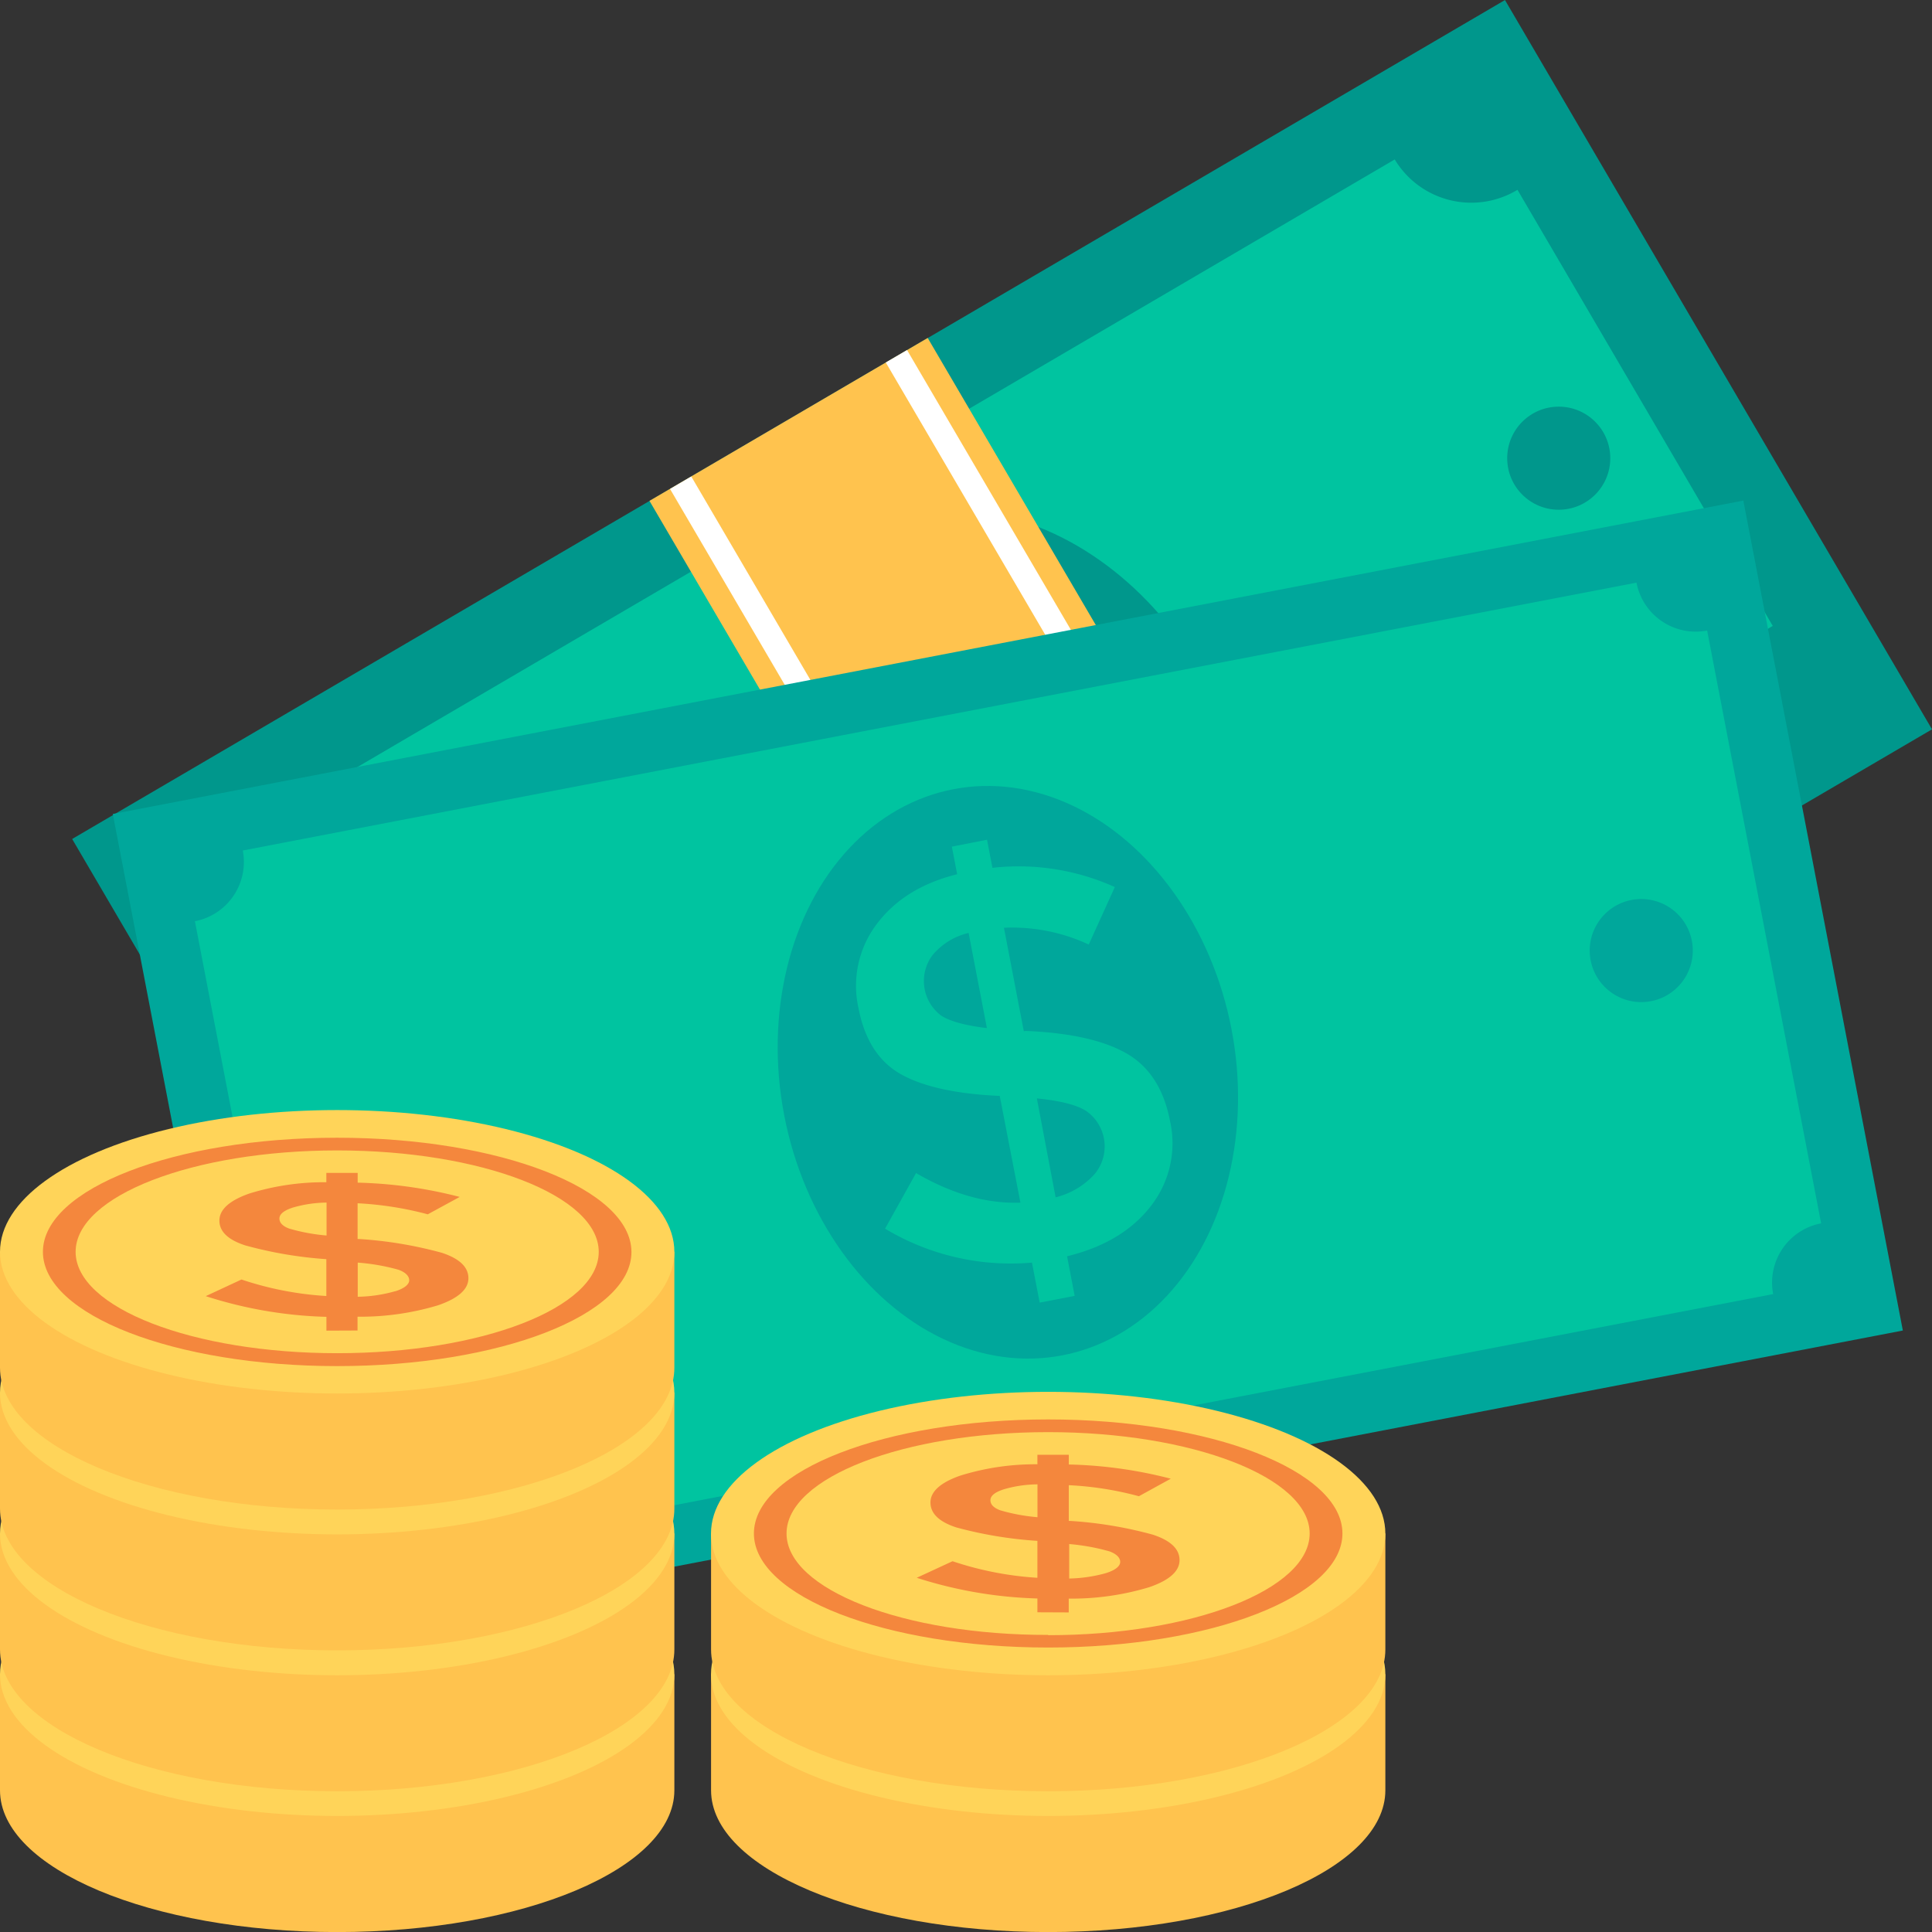 <svg xmlns="http://www.w3.org/2000/svg" viewBox="0 0 280.02 280.03"><rect x="0" y="0" width="280.02" height="280.03" fill="#333333" stroke="none"/><defs><style>.cls-1{fill:#00978c;}.cls-2{fill:#00c4a0;}.cls-3{fill:#00a79b;}.cls-4{fill:#ffc34e;}.cls-5{fill:#fff;}.cls-6{fill:#ffd459;}.cls-7{fill:#f4873d;}</style></defs><title>pay</title><g id="Capa_2" data-name="Capa 2"><g id="Capa_1-2" data-name="Capa 1"><rect class="cls-1" x="24.91" y="52.41" width="240.65" height="122.49" transform="translate(-37.52 88.96) rotate(-30.35)"/><path class="cls-2" d="M202.15,23.11,38.44,119a13,13,0,0,1-4.88,17.64l37,63.2a13,13,0,0,1,17.78,4.38l163.72-95.86a12.93,12.93,0,0,1,4.88-17.64l-37-63.21A12.94,12.94,0,0,1,202.15,23.11Z"/><ellipse class="cls-1" cx="145.24" cy="113.65" rx="33.01" ry="41.78" transform="translate(-37.52 88.96) rotate(-30.35)"/><circle class="cls-1" cx="225.92" cy="66.41" r="7.47"/><circle class="cls-3" cx="64.56" cy="160.91" r="7.47"/><path class="cls-2" d="M160.71,143.59l-3-5.11A35.29,35.29,0,0,1,136,140.93l1.55-9.09q8.87,1.68,15.69-1l-8-13.59q-9,2.75-14.51,1.81t-9-7a14.82,14.82,0,0,1-1.57-12.4q2-6.33,8.58-10.67l-2.06-3.5,4.49-2.62,2.09,3.57a33.93,33.93,0,0,1,17.65-3.28l-.78,9.12a26.2,26.2,0,0,0-12.4,1.8l7.71,13.17.21-.13q9.17-2.82,14.83-1.81t9.26,7.13A14.74,14.74,0,0,1,171.27,125q-2.1,6.4-9,10.93l2.95,5.05Zm-31.42-42.33a5.79,5.79,0,0,0,.51,5,5.71,5.71,0,0,0,3.58,2.89c1.46.37,3.75.2,6.86-.49l-7.1-12.12A9.7,9.7,0,0,0,129.29,101.26ZM162,123.35a6.28,6.28,0,0,0-4.24-8.2c-1.59-.36-4-.13-7.32.67l7.38,12.61A11.51,11.51,0,0,0,162,123.35Z"/><rect class="cls-4" x="121.88" y="52.4" width="46.73" height="122.49" transform="translate(-37.52 88.96) rotate(-30.35)"/><rect class="cls-5" x="127.82" y="61.57" width="3.57" height="122.49" transform="translate(-44.3 82.32) rotate(-30.35)"/><rect class="cls-5" x="159.09" y="43.24" width="3.57" height="122.49" transform="translate(-30.75 95.61) rotate(-30.35)"/><rect class="cls-3" x="25.75" y="94.16" width="240.65" height="122.49" transform="translate(-26.71 30.37) rotate(-10.88)"/><path class="cls-2" d="M44.77,219.43,28.25,133.52a8.75,8.75,0,0,0,6.94-10.25l202-38.82a8.74,8.74,0,0,0,10.24,6.94l16.52,85.92A8.74,8.74,0,0,0,257,187.56L55,226.37A8.75,8.75,0,0,0,44.77,219.43Z"/><ellipse class="cls-3" cx="146.08" cy="155.41" rx="33.01" ry="41.78" transform="translate(-26.71 30.37) rotate(-10.88)"/><circle class="cls-3" cx="237.88" cy="137.77" r="7.47" transform="translate(-21.73 47.38) rotate(-10.88)"/><circle class="cls-3" cx="54.27" cy="173.06" r="7.47"/><path class="cls-2" d="M150.69,188.8,149.57,183a35.36,35.36,0,0,1-21.29-4.92l4.49-8.06q7.81,4.55,15.13,4.29l-3-15.47q-9.42-.42-14.28-3.12t-6.19-9.6a14.81,14.81,0,0,1,2.66-12.21q4-5.31,11.64-7.2l-.77-4,5.1-1,.78,4.07a33.92,33.92,0,0,1,17.74,2.79l-3.78,8.33a26.22,26.22,0,0,0-12.29-2.43l2.88,15,.24-.05q9.58.39,14.59,3.23c3.35,1.9,5.46,5.17,6.36,9.82a14.76,14.76,0,0,1-2.76,12.31q-4.11,5.34-12.16,7.3l1.1,5.74Zm-15.52-50.38a6.26,6.26,0,0,0,1.23,8.77c1.26.83,3.48,1.44,6.64,1.82l-2.65-13.79A9.65,9.65,0,0,0,135.17,138.42Zm23.5,31.73a6.26,6.26,0,0,0-1.26-9.14q-2.07-1.31-7.13-1.81L153,173.54A11.29,11.29,0,0,0,158.67,170.15Z"/><path class="cls-4" d="M97.74,259.48c0,11.35-21.88,20.55-48.87,20.55S0,270.83,0,259.48V242.67H97.74Z"/><ellipse class="cls-6" cx="48.87" cy="242.66" rx="48.87" ry="20.54"/><path class="cls-7" d="M48.87,226.14c-23.56,0-42.65,7.4-42.65,16.53s19.09,16.54,42.65,16.54,42.65-7.4,42.65-16.54S72.42,226.14,48.87,226.14Zm0,31.23c-20.94,0-37.91-6.58-37.91-14.7S27.93,228,48.87,228s37.91,6.58,37.91,14.69S69.81,257.37,48.87,257.37Z"/><path class="cls-7" d="M47.31,254.1v-2a61.76,61.76,0,0,1-17.49-3l5.19-2.4a47,47,0,0,0,12.3,2.4v-5.34a59.35,59.35,0,0,1-11.77-2q-3.74-1.22-3.73-3.6c0-1.59,1.43-2.88,4.3-3.9a36.58,36.58,0,0,1,11.2-1.65v-1.38h4.54v1.41a64.36,64.36,0,0,1,14.79,2.07L62,237.26a48.31,48.31,0,0,0-10.17-1.6v5.18h.22a59.2,59.2,0,0,1,12,2q3.84,1.28,3.84,3.68t-4.41,3.93a39,39,0,0,1-11.66,1.65v2Zm-5-17.79c-1.21.41-1.81.93-1.81,1.54s.47,1.1,1.42,1.46a27.3,27.3,0,0,0,5.41,1v-4.77A18,18,0,0,0,42.29,236.31Zm15,12.08c1.32-.42,2-.95,2-1.6s-.52-1.15-1.57-1.52a30.62,30.62,0,0,0-5.83-1.07v5A21.38,21.38,0,0,0,57.26,248.39Z"/><path class="cls-4" d="M97.74,239.07c0,11.35-21.88,20.55-48.87,20.55S0,250.42,0,239.07V222.26H97.74Z"/><ellipse class="cls-6" cx="48.87" cy="222.27" rx="48.87" ry="20.54"/><path class="cls-7" d="M48.87,205.73c-23.56,0-42.65,7.4-42.65,16.53s19.09,16.53,42.65,16.53,42.65-7.4,42.65-16.53S72.42,205.73,48.87,205.73Zm0,31.23C27.93,237,11,230.38,11,222.26s17-14.69,37.91-14.69,37.91,6.58,37.91,14.69S69.81,237,48.87,237Z"/><path class="cls-7" d="M47.31,233.68v-2a62.48,62.48,0,0,1-17.49-3l5.19-2.4a47.46,47.46,0,0,0,12.3,2.4v-5.35a59.51,59.51,0,0,1-11.77-1.95q-3.74-1.22-3.73-3.6t4.3-3.9a36.58,36.58,0,0,1,11.2-1.65v-1.38h4.54v1.41a64.37,64.37,0,0,1,14.79,2.06L62,216.85a47.67,47.67,0,0,0-10.17-1.6v5.18h.22a59.2,59.2,0,0,1,12,2c2.56.85,3.84,2.07,3.84,3.68s-1.47,2.92-4.41,3.93a39,39,0,0,1-11.66,1.65v2Zm-5-17.78c-1.21.41-1.81.92-1.81,1.54s.47,1.1,1.42,1.46a27.51,27.51,0,0,0,5.41,1v-4.76A17.66,17.66,0,0,0,42.29,215.9Zm15,12.08c1.32-.42,2-1,2-1.6s-.52-1.15-1.57-1.53a30.85,30.85,0,0,0-5.83-1.06v5A21.38,21.38,0,0,0,57.26,228Z"/><path class="cls-4" d="M97.74,218.66c0,11.34-21.88,20.54-48.87,20.54S0,230,0,218.66V201.85H97.74Z"/><ellipse class="cls-6" cx="48.87" cy="201.85" rx="48.87" ry="20.54"/><path class="cls-7" d="M48.87,185.32c-23.56,0-42.65,7.4-42.65,16.53s19.09,16.53,42.65,16.53,42.65-7.4,42.65-16.53S72.42,185.32,48.87,185.32Zm0,31.22C27.93,216.54,11,210,11,201.85s17-14.7,37.91-14.7,37.91,6.58,37.91,14.7S69.81,216.54,48.87,216.54Z"/><path class="cls-7" d="M47.31,213.27v-2a62.48,62.48,0,0,1-17.49-3l5.19-2.4a47.46,47.46,0,0,0,12.3,2.4v-5.35a59.35,59.35,0,0,1-11.77-2c-2.49-.81-3.73-2-3.73-3.59s1.43-2.89,4.3-3.9a36.58,36.58,0,0,1,11.2-1.65v-1.38h4.54v1.4a64.91,64.91,0,0,1,14.79,2.07L62,196.43a48.32,48.32,0,0,0-10.17-1.59V200h.22a57.81,57.81,0,0,1,12,2q3.84,1.26,3.84,3.68t-4.41,3.92a39.29,39.29,0,0,1-11.66,1.66v2Zm-5-17.79c-1.21.42-1.81.93-1.81,1.55s.47,1.1,1.42,1.46a27.51,27.51,0,0,0,5.41,1v-4.77A18.41,18.41,0,0,0,42.29,195.48Zm15,12.09c1.32-.43,2-1,2-1.6s-.52-1.15-1.57-1.53a30,30,0,0,0-5.83-1.06v5A21.38,21.38,0,0,0,57.26,207.57Z"/><path class="cls-4" d="M97.74,198.24c0,11.35-21.88,20.55-48.87,20.55S0,209.59,0,198.24v-16.8H97.74Z"/><ellipse class="cls-6" cx="48.87" cy="181.43" rx="48.87" ry="20.54"/><path class="cls-7" d="M48.87,164.9c-23.56,0-42.65,7.4-42.65,16.54S25.31,198,48.87,198s42.65-7.4,42.65-16.53S72.42,164.9,48.87,164.9Zm0,31.23c-20.94,0-37.91-6.58-37.91-14.69s17-14.7,37.91-14.7,37.91,6.58,37.91,14.7S69.81,196.13,48.87,196.13Z"/><path class="cls-7" d="M47.31,192.86v-2a62.11,62.11,0,0,1-17.49-3L35,185.45a47.45,47.45,0,0,0,12.3,2.39V182.5a59.35,59.35,0,0,1-11.77-2q-3.74-1.22-3.73-3.6t4.3-3.9a36.58,36.58,0,0,1,11.2-1.65V170h4.54v1.41a64.91,64.91,0,0,1,14.79,2.07L62,176a49,49,0,0,0-10.17-1.6v5.18h.22a59.2,59.2,0,0,1,12,2q3.84,1.27,3.84,3.68t-4.41,3.93a39,39,0,0,1-11.66,1.65v2Zm-5-17.79c-1.21.41-1.81.93-1.81,1.54s.47,1.11,1.42,1.46a27.3,27.3,0,0,0,5.41,1v-4.77A18,18,0,0,0,42.29,175.07Zm15,12.08c1.32-.42,2-1,2-1.59s-.52-1.16-1.57-1.53A30,30,0,0,0,51.85,183v4.95A20.93,20.93,0,0,0,57.26,187.15Z"/><path class="cls-4" d="M200.79,259.48c0,11.35-21.88,20.55-48.87,20.55s-48.86-9.2-48.86-20.55V242.67h97.73Z"/><ellipse class="cls-6" cx="151.92" cy="242.66" rx="48.87" ry="20.54"/><path class="cls-7" d="M151.92,226.14c-23.55,0-42.65,7.4-42.65,16.53s19.1,16.54,42.65,16.54,42.65-7.4,42.65-16.54S175.48,226.14,151.92,226.14Zm0,31.23c-20.93,0-37.91-6.58-37.91-14.7S131,228,151.92,228s37.91,6.58,37.91,14.69S172.86,257.37,151.92,257.37Z"/><path class="cls-7" d="M150.36,254.1v-2a61.82,61.82,0,0,1-17.49-3l5.19-2.4a47.13,47.13,0,0,0,12.3,2.4v-5.34a59.22,59.22,0,0,1-11.76-2q-3.73-1.22-3.74-3.6c0-1.59,1.43-2.88,4.3-3.9a36.58,36.58,0,0,1,11.2-1.65v-1.38h4.55v1.41a64.28,64.28,0,0,1,14.78,2.07l-4.62,2.53a48.21,48.21,0,0,0-10.16-1.6v5.18h.21a59.2,59.2,0,0,1,12,2q3.84,1.28,3.84,3.68t-4.41,3.93a38.93,38.93,0,0,1-11.65,1.65v2Zm-5-17.79c-1.21.41-1.81.93-1.81,1.54s.47,1.1,1.42,1.46a27.15,27.15,0,0,0,5.4,1v-4.77A18,18,0,0,0,145.35,236.31Zm15,12.08c1.33-.42,2-.95,2-1.6s-.52-1.15-1.56-1.52a30.79,30.79,0,0,0-5.83-1.07v5A21.36,21.36,0,0,0,160.31,248.39Z"/><path class="cls-4" d="M200.79,239.07c0,11.35-21.88,20.55-48.87,20.55s-48.86-9.2-48.86-20.55V222.26h97.73Z"/><ellipse class="cls-6" cx="151.92" cy="222.27" rx="48.87" ry="20.54"/><path class="cls-7" d="M151.92,205.73c-23.55,0-42.65,7.4-42.65,16.53s19.1,16.53,42.65,16.53,42.65-7.4,42.65-16.53S175.48,205.73,151.92,205.73Zm0,31.23C131,237,114,230.38,114,222.26s17-14.69,37.91-14.69,37.91,6.58,37.91,14.69S172.86,237,151.92,237Z"/><path class="cls-7" d="M150.36,233.68v-2a62.54,62.54,0,0,1-17.49-3l5.19-2.4a47.54,47.54,0,0,0,12.3,2.4v-5.35a59.38,59.38,0,0,1-11.76-1.95q-3.73-1.22-3.74-3.6t4.3-3.9a36.58,36.58,0,0,1,11.2-1.65v-1.38h4.55v1.41a64.28,64.28,0,0,1,14.78,2.06l-4.62,2.54a47.57,47.57,0,0,0-10.16-1.6v5.18h.21a59.2,59.2,0,0,1,12,2c2.56.85,3.84,2.07,3.84,3.68s-1.47,2.92-4.41,3.93a38.93,38.93,0,0,1-11.65,1.65v2Zm-5-17.78c-1.21.41-1.81.92-1.81,1.54s.47,1.1,1.42,1.46a27.36,27.36,0,0,0,5.4,1v-4.76A17.64,17.64,0,0,0,145.35,215.9Zm15,12.08c1.33-.42,2-1,2-1.6s-.52-1.15-1.56-1.53a31,31,0,0,0-5.83-1.06v5A21.36,21.36,0,0,0,160.31,228Z"/></g></g></svg>